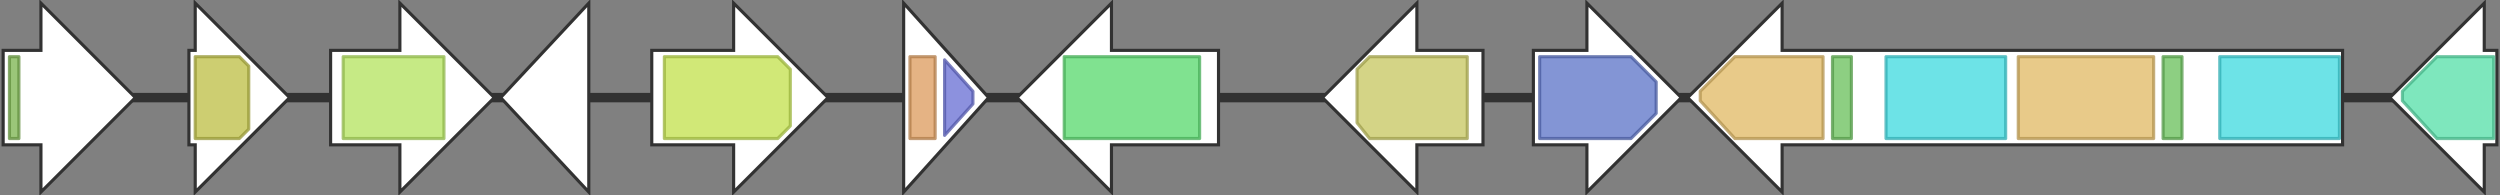 <svg version="1.1" baseProfile="full" xmlns="http://www.w3.org/2000/svg" width="794" height="62">
	<rect width="100%" height="100%" fill="#808080" stroke="none"/>
	<line x1="1" y1="31" x2="793" y2="31" style="stroke:rgb(50,50,50); stroke-width:3 "/>
	<g>
		<polygon class="NoName" points="744,16 566,16 566,1 536,31 566,61 566,46 744,46" fill="rgb(255,255,255)" fill-opacity="1.0" stroke="rgb(50,50,50)" stroke-width="1" />
		<g>
			<title>PF00668</title>
			<polygon class="PF00668" points="540,29 551,18 579,18 579,44 551,44 540,32" stroke-linejoin="round" width="39" height="26" fill="rgb(224,184,98)" stroke="rgb(179,147,78)" stroke-width="1" opacity="0.75" />
		</g>
		<g>
			<title>PF00550</title>
			<rect class="PF00550" x="582" y="18" stroke-linejoin="round" width="6" height="26" fill="rgb(103,191,88)" stroke="rgb(82,152,70)" stroke-width="1" opacity="0.75" />
		</g>
		<g>
			<title>PF00501</title>
			<rect class="PF00501" x="599" y="18" stroke-linejoin="round" width="38" height="26" fill="rgb(60,217,223)" stroke="rgb(48,173,178)" stroke-width="1" opacity="0.75" />
		</g>
		<g>
			<title>PF00668</title>
			<rect class="PF00668" x="641" y="18" stroke-linejoin="round" width="43" height="26" fill="rgb(224,184,98)" stroke="rgb(179,147,78)" stroke-width="1" opacity="0.75" />
		</g>
		<g>
			<title>PF00550</title>
			<rect class="PF00550" x="687" y="18" stroke-linejoin="round" width="6" height="26" fill="rgb(103,191,88)" stroke="rgb(82,152,70)" stroke-width="1" opacity="0.75" />
		</g>
		<g>
			<title>PF00501</title>
			<rect class="PF00501" x="705" y="18" stroke-linejoin="round" width="38" height="26" fill="rgb(60,217,223)" stroke="rgb(48,173,178)" stroke-width="1" opacity="0.75" />
		</g>
	</g>
	<g>
		<polygon class="NoName" points="793,16 789,16 789,1 759,31 789,61 789,46 793,46" fill="rgb(255,255,255)" fill-opacity="1.0" stroke="rgb(50,50,50)" stroke-width="1" />
		<g>
			<title>PF07992</title>
			<polygon class="PF07992" points="763,29 774,18 792,18 792,44 774,44 763,32" stroke-linejoin="round" width="29" height="26" fill="rgb(83,223,167)" stroke="rgb(66,178,133)" stroke-width="1" opacity="0.75" />
		</g>
	</g>
	<g>
		<polygon class="NoName" points="1,16 13,16 13,1 43,31 13,61 13,46 1,46" fill="rgb(255,255,255)" fill-opacity="1.0" stroke="rgb(50,50,50)" stroke-width="1" />
		<g>
			<title>PF00172</title>
			<rect class="PF00172" x="3" y="18" stroke-linejoin="round" width="3" height="26" fill="rgb(121,178,76)" stroke="rgb(96,142,60)" stroke-width="1" opacity="0.75" />
		</g>
	</g>
	<g>
		<polygon class="NoName" points="60,16 62,16 62,1 92,31 62,61 62,46 60,46" fill="rgb(255,255,255)" fill-opacity="1.0" stroke="rgb(50,50,50)" stroke-width="1" />
		<g>
			<title>PF13489</title>
			<polygon class="PF13489" points="62,18 76,18 79,21 79,41 76,44 62,44" stroke-linejoin="round" width="17" height="26" fill="rgb(188,189,66)" stroke="rgb(150,151,52)" stroke-width="1" opacity="0.75" />
		</g>
	</g>
	<g>
		<polygon class="NoName" points="105,16 127,16 127,1 157,31 127,61 127,46 105,46" fill="rgb(255,255,255)" fill-opacity="1.0" stroke="rgb(50,50,50)" stroke-width="1" />
		<g>
			<title>PF01244</title>
			<rect class="PF01244" x="109" y="18" stroke-linejoin="round" width="32" height="26" fill="rgb(178,227,92)" stroke="rgb(142,181,73)" stroke-width="1" opacity="0.75" />
		</g>
	</g>
	<g>
		<polygon class="NoName" points="187,16 187,16 187,1 159,31 187,61 187,46 187,46" fill="rgb(255,255,255)" fill-opacity="1.0" stroke="rgb(50,50,50)" stroke-width="1" />
	</g>
	<g>
		<polygon class="NoName" points="207,16 233,16 233,1 263,31 233,61 233,46 207,46" fill="rgb(255,255,255)" fill-opacity="1.0" stroke="rgb(50,50,50)" stroke-width="1" />
		<g>
			<title>PF07690</title>
			<polygon class="PF07690" points="211,18 247,18 251,22 251,40 247,44 211,44" stroke-linejoin="round" width="40" height="26" fill="rgb(193,224,74)" stroke="rgb(154,179,59)" stroke-width="1" opacity="0.75" />
		</g>
	</g>
	<g>
		<polygon class="NoName" points="287,16 287,16 287,1 314,31 287,61 287,46 287,46" fill="rgb(255,255,255)" fill-opacity="1.0" stroke="rgb(50,50,50)" stroke-width="1" />
		<g>
			<title>PF13417</title>
			<rect class="PF13417" x="289" y="18" stroke-linejoin="round" width="8" height="26" fill="rgb(220,154,91)" stroke="rgb(176,123,72)" stroke-width="1" opacity="0.75" />
		</g>
		<g>
			<title>PF00043</title>
			<polygon class="PF00043" points="300,19 309,29 309,33 300,43" stroke-linejoin="round" width="9" height="26" fill="rgb(102,108,211)" stroke="rgb(81,86,168)" stroke-width="1" opacity="0.75" />
		</g>
	</g>
	<g>
		<polygon class="NoName" points="387,16 353,16 353,1 323,31 353,61 353,46 387,46" fill="rgb(255,255,255)" fill-opacity="1.0" stroke="rgb(50,50,50)" stroke-width="1" />
		<g>
			<title>PF00067</title>
			<polygon class="PF00067" points="338,18 338,18 381,18 381,44 338,44 338,43" stroke-linejoin="round" width="43" height="26" fill="rgb(85,216,107)" stroke="rgb(68,172,85)" stroke-width="1" opacity="0.75" />
		</g>
	</g>
	<g>
		<polygon class="NoName" points="471,16 450,16 450,1 420,31 450,61 450,46 471,46" fill="rgb(255,255,255)" fill-opacity="1.0" stroke="rgb(50,50,50)" stroke-width="1" />
		<g>
			<title>PF11991</title>
			<polygon class="PF11991" points="431,22 435,18 466,18 466,44 435,44 431,39" stroke-linejoin="round" width="35" height="26" fill="rgb(197,197,93)" stroke="rgb(157,157,74)" stroke-width="1" opacity="0.75" />
		</g>
	</g>
	<g>
		<polygon class="NoName" points="487,16 504,16 504,1 534,31 504,61 504,46 487,46" fill="rgb(255,255,255)" fill-opacity="1.0" stroke="rgb(50,50,50)" stroke-width="1" />
		<g>
			<title>PF00155</title>
			<polygon class="PF00155" points="489,18 518,18 526,26 526,36 518,44 489,44" stroke-linejoin="round" width="37" height="26" fill="rgb(89,113,198)" stroke="rgb(71,90,158)" stroke-width="1" opacity="0.75" />
		</g>
	</g>
</svg>
